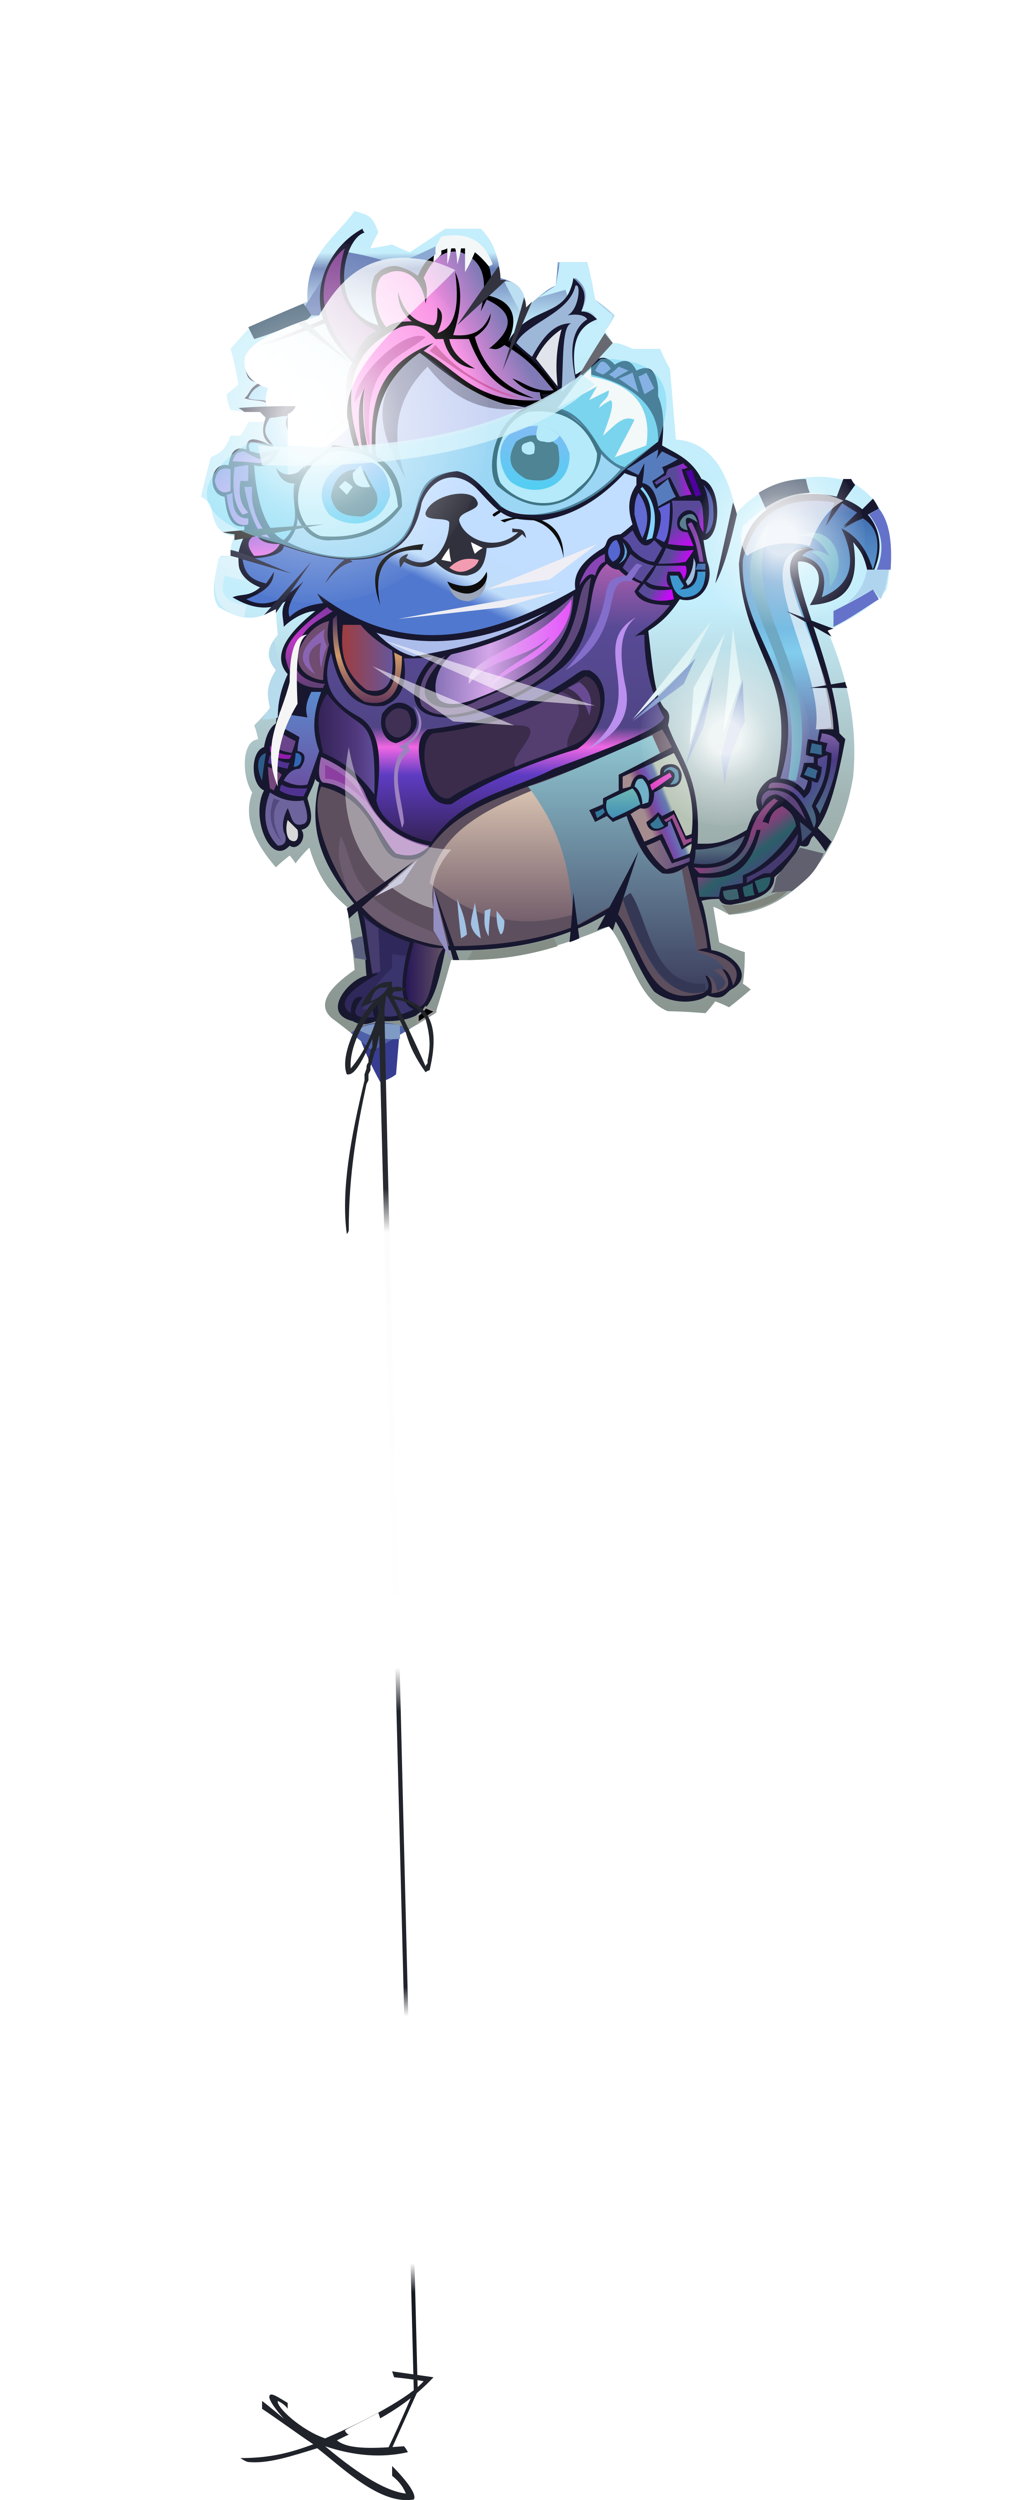 <?xml version="1.0" encoding="UTF-8" standalone="no"?>
<svg
   width="524.25"
   height="1268.317"
   viewBox="0 0 524.25 1268.317"
   version="1.1"
   id="svg510"
   sodipodi:docname="cb-layer-1313.svg"
   xmlns:inkscape="http://www.inkscape.org/namespaces/inkscape"
   xmlns:sodipodi="http://sodipodi.sourceforge.net/DTD/sodipodi-0.dtd"
   xmlns:xlink="http://www.w3.org/1999/xlink"
   xmlns="http://www.w3.org/2000/svg"
   xmlns:svg="http://www.w3.org/2000/svg">
  <sodipodi:namedview
     id="namedview512"
     pagecolor="#ffffff"
     bordercolor="#666666"
     borderopacity="1.0"
     inkscape:pageshadow="2"
     inkscape:pageopacity="0.0"
     inkscape:pagecheckerboard="0" />
  <defs
     id="defs299">
    <filter
       width="1.411"
       height="1.405"
       x="-0.206"
       y="-0.163"
       id="id-108085"
       filterUnits="objectBoundingBox">
      <feOffset
         result="id-108086"
         in="SourceAlpha"
         dx="0"
         dy="35"
         id="feOffset2" />
      <feGaussianBlur
         result="id-108087"
         in="SourceAlpha"
         stdDeviation="30"
         id="feGaussianBlur4" />
      <feColorMatrix
         result="id-108089"
         in="SourceAlpha"
         type="matrix"
         values="0 0 0 0 0 0 0 0 0 0 0 0 0 0 0 0 0 0 0.430 0"
         id="feColorMatrix6" />
      <feMerge
         id="feMerge12">
        <feMergeNode
           in="SourceAlpha"
           id="feMergeNode8" />
        <feMergeNode
           in="SourceGraphic"
           id="feMergeNode10" />
      </feMerge>
    </filter>
    <linearGradient
       x1="226.123"
       y1="19.302"
       x2="226.123"
       y2="386.034"
       id="id-108092"
       gradientTransform="scale(0.906,1.104)"
       gradientUnits="userSpaceOnUse">
      <stop
         stop-color="#C4EEFB"
         offset="0%"
         id="stop15" />
      <stop
         stop-color="#667CB5"
         offset="2%"
         id="stop17" />
      <stop
         stop-color="#C4EEFB"
         offset="9%"
         id="stop19" />
      <stop
         stop-color="#C4EDFA"
         offset="17%"
         id="stop21" />
      <stop
         stop-color="#C4EEFB"
         offset="44%"
         id="stop23" />
      <stop
         stop-color="#A2B5B4"
         offset="68%"
         id="stop25" />
      <stop
         stop-color="#86908A"
         offset="100%"
         id="stop27" />
    </linearGradient>
    <linearGradient
       x1="89.045"
       y1="50.89"
       x2="89.045"
       y2="112.493"
       id="id-108093"
       gradientTransform="scale(0.893,1.12)"
       gradientUnits="userSpaceOnUse">
      <stop
         stop-color="#BCEAFA"
         offset="0%"
         id="stop30" />
      <stop
         stop-color="#77CBF4"
         offset="100%"
         id="stop32" />
    </linearGradient>
    <linearGradient
       x1="174.072"
       y1="308.235"
       x2="174.072"
       y2="377.864"
       id="id-108094"
       gradientTransform="scale(1.048,0.954)"
       gradientUnits="userSpaceOnUse">
      <stop
         stop-color="#D7C1B0"
         offset="0%"
         id="stop35" />
      <stop
         stop-color="#745F6C"
         offset="100%"
         id="stop37" />
    </linearGradient>
    <linearGradient
       x1="201.958"
       y1="293.563"
       x2="177.458"
       y2="293.563"
       id="id-108095"
       gradientTransform="scale(0.758,1.32)"
       gradientUnits="userSpaceOnUse">
      <stop
         stop-color="#615063"
         offset="0%"
         id="stop40" />
      <stop
         stop-color="#291858"
         offset="100%"
         id="stop42" />
    </linearGradient>
    <linearGradient
       x1="227.002"
       y1="315.344"
       x2="227.002"
       y2="331.488"
       id="id-108096"
       gradientTransform="scale(1.076,0.929)"
       gradientUnits="userSpaceOnUse">
      <stop
         stop-color="#6FB8B4"
         offset="0%"
         id="stop45" />
      <stop
         stop-color="#418FB7"
         offset="100%"
         id="stop47" />
    </linearGradient>
    <linearGradient
       x1="331.782"
       y1="244.684"
       x2="317.781"
       y2="252.997"
       id="id-108097"
       gradientTransform="scale(0.81,1.234)"
       gradientUnits="userSpaceOnUse">
      <stop
         stop-color="#B7C4B5"
         offset="0%"
         id="stop50" />
      <stop
         stop-color="#647CAD"
         offset="13%"
         id="stop52" />
      <stop
         stop-color="#6C66B3"
         offset="32%"
         id="stop54" />
      <stop
         stop-color="#734FAF"
         offset="50%"
         id="stop56" />
      <stop
         stop-color="#7E4785"
         offset="71%"
         id="stop58" />
      <stop
         stop-color="#A58C8F"
         offset="100%"
         id="stop60" />
    </linearGradient>
    <linearGradient
       x1="229.551"
       y1="395.411"
       x2="211.385"
       y2="395.411"
       id="id-108098"
       gradientTransform="scale(1.211,0.826)"
       gradientUnits="userSpaceOnUse">
      <stop
         stop-color="#624887"
         offset="0%"
         id="stop63" />
      <stop
         stop-color="#86737C"
         offset="100%"
         id="stop65" />
    </linearGradient>
    <linearGradient
       x1="299.038"
       y1="325.827"
       x2="310.256"
       y2="340.615"
       id="id-108099"
       gradientTransform="scale(1.02,0.981)"
       gradientUnits="userSpaceOnUse">
      <stop
         stop-color="#814179"
         offset="0%"
         id="stop68" />
      <stop
         stop-color="#2B5F68"
         offset="49%"
         id="stop70" />
      <stop
         stop-color="#44467B"
         offset="100%"
         id="stop72" />
    </linearGradient>
    <linearGradient
       x1="218.292"
       y1="425.49"
       x2="218.292"
       y2="444.861"
       id="id-108100"
       gradientTransform="scale(1.342,0.745)"
       gradientUnits="userSpaceOnUse">
      <stop
         stop-color="#535A77"
         offset="0%"
         id="stop75" />
      <stop
         stop-color="#556D7E"
         offset="47%"
         id="stop77" />
      <stop
         stop-color="#394466"
         offset="100%"
         id="stop79" />
    </linearGradient>
    <linearGradient
       x1="362.152"
       y1="260.185"
       x2="377.145"
       y2="275.178"
       id="id-108101"
       gradientTransform="scale(0.9,1.111)"
       gradientUnits="userSpaceOnUse">
      <stop
         stop-color="#6F487F"
         offset="0%"
         id="stop82" />
      <stop
         stop-color="#4D4892"
         offset="52%"
         id="stop84" />
      <stop
         stop-color="#48647F"
         offset="100%"
         id="stop86" />
    </linearGradient>
    <linearGradient
       x1="643.251"
       y1="143.365"
       x2="643.251"
       y2="165.103"
       id="id-108102"
       gradientTransform="scale(0.541,1.848)"
       gradientUnits="userSpaceOnUse">
      <stop
         stop-color="#7E62A5"
         offset="0%"
         id="stop89" />
      <stop
         stop-color="#4C3B85"
         offset="33%"
         id="stop91" />
      <stop
         stop-color="#4D6A87"
         offset="100%"
         id="stop93" />
    </linearGradient>
    <linearGradient
       x1="497.216"
       y1="100.27"
       x2="497.216"
       y2="186.476"
       id="id-108103"
       gradientTransform="scale(0.682,1.466)"
       gradientUnits="userSpaceOnUse">
      <stop
         stop-color="#5F6EAD"
         offset="0%"
         id="stop96" />
      <stop
         stop-color="#3F6DB1"
         offset="5%"
         id="stop98" />
      <stop
         stop-color="#82CDEE"
         offset="61%"
         id="stop100" />
      <stop
         stop-color="#65679E"
         offset="100%"
         id="stop102" />
    </linearGradient>
    <linearGradient
       x1="280.927"
       y1="232.952"
       x2="280.927"
       y2="347.195"
       id="id-108104"
       gradientTransform="scale(0.876,1.142)"
       gradientUnits="userSpaceOnUse">
      <stop
         stop-color="#90C7D2"
         offset="0%"
         id="stop105" />
      <stop
         stop-color="#3C3E5E"
         offset="100%"
         id="stop107" />
    </linearGradient>
    <linearGradient
       x1="158.049"
       y1="202.099"
       x2="119.945"
       y2="202.099"
       id="id-108105"
       gradientTransform="scale(0.747,1.338)"
       gradientUnits="userSpaceOnUse">
      <stop
         stop-color="#5F4C9A"
         offset="0%"
         id="stop110" />
      <stop
         stop-color="#50387C"
         offset="34%"
         id="stop112" />
      <stop
         stop-color="#342357"
         offset="100%"
         id="stop114" />
    </linearGradient>
    <linearGradient
       x1="117.417"
       y1="166.244"
       x2="117.417"
       y2="198.534"
       id="id-108106"
       gradientTransform="scale(0.681,1.468)"
       gradientUnits="userSpaceOnUse">
      <stop
         stop-color="#5B8BCE"
         offset="0%"
         id="stop117" />
      <stop
         stop-color="#6952A2"
         offset="100%"
         id="stop119" />
    </linearGradient>
    <linearGradient
       x1="110.82"
       y1="154.084"
       x2="110.82"
       y2="185.514"
       id="id-108107"
       gradientTransform="scale(0.767,1.304)"
       gradientUnits="userSpaceOnUse">
      <stop
         stop-color="#8039A4"
         offset="0%"
         id="stop122" />
      <stop
         stop-color="#C136C7"
         offset="40%"
         id="stop124" />
      <stop
         stop-color="#5D4071"
         offset="100%"
         id="stop126" />
    </linearGradient>
    <linearGradient
       x1="162.952"
       y1="198.836"
       x2="162.952"
       y2="355.46"
       id="id-108108"
       gradientTransform="scale(1.111,0.9)"
       gradientUnits="userSpaceOnUse">
      <stop
         stop-color="#AD5EAF"
         offset="0%"
         id="stop129" />
      <stop
         stop-color="#584A96"
         offset="23%"
         id="stop131" />
      <stop
         stop-color="#504586"
         offset="59%"
         id="stop133" />
      <stop
         stop-color="#F067E4"
         offset="66%"
         id="stop135" />
      <stop
         stop-color="#5E3CC3"
         offset="76%"
         id="stop137" />
      <stop
         stop-color="#352358"
         offset="100%"
         id="stop139" />
    </linearGradient>
    <linearGradient
       x1="184.397"
       y1="251.434"
       x2="132.204"
       y2="250.813"
       id="id-108109"
       gradientTransform="scale(1.127,0.887)"
       gradientUnits="userSpaceOnUse">
      <stop
         stop-color="#715194"
         offset="0%"
         id="stop142" />
      <stop
         stop-color="#D5A7EA"
         offset="53%"
         id="stop144" />
      <stop
         stop-color="#8671B6"
         offset="100%"
         id="stop146" />
    </linearGradient>
    <linearGradient
       x1="200.216"
       y1="238.453"
       x2="152.307"
       y2="238.453"
       id="id-108110"
       gradientTransform="scale(1.089,0.918)"
       gradientUnits="userSpaceOnUse">
      <stop
         stop-color="#E655FB"
         offset="0%"
         id="stop149" />
      <stop
         stop-color="#DFC6EE"
         offset="100%"
         id="stop151" />
    </linearGradient>
    <linearGradient
       x1="180.321"
       y1="276.453"
       x2="187.614"
       y2="278.34"
       id="id-108111"
       gradientTransform="scale(1.431,0.699)"
       gradientUnits="userSpaceOnUse">
      <stop
         stop-color="#594A99"
         offset="0%"
         id="stop154" />
      <stop
         stop-color="#CC06FC"
         offset="100%"
         id="stop156" />
    </linearGradient>
    <linearGradient
       x1="193.014"
       y1="252.255"
       x2="201.705"
       y2="254.503"
       id="id-108112"
       gradientTransform="scale(1.362,0.734)"
       gradientUnits="userSpaceOnUse">
      <stop
         stop-color="#594A99"
         offset="0%"
         id="stop159" />
      <stop
         stop-color="#CC06FC"
         offset="100%"
         id="stop161" />
    </linearGradient>
    <linearGradient
       x1="178.747"
       y1="262.26"
       x2="185.707"
       y2="263.7"
       id="id-108113"
       gradientTransform="scale(1.5,0.667)"
       gradientUnits="userSpaceOnUse">
      <stop
         stop-color="#594A99"
         offset="0%"
         id="stop164" />
      <stop
         stop-color="#CC06FC"
         offset="100%"
         id="stop166" />
    </linearGradient>
    <linearGradient
       x1="309.952"
       y1="137.979"
       x2="317.074"
       y2="149.984"
       id="id-108114"
       gradientTransform="scale(0.885,1.13)"
       gradientUnits="userSpaceOnUse">
      <stop
         stop-color="#594A99"
         offset="0%"
         id="stop169" />
      <stop
         stop-color="#CC06FC"
         offset="100%"
         id="stop171" />
    </linearGradient>
    <linearGradient
       x1="256.898"
       y1="145.744"
       x2="264.626"
       y2="145.025"
       id="id-108115"
       gradientTransform="scale(1.057,0.946)"
       gradientUnits="userSpaceOnUse">
      <stop
         stop-color="#594A99"
         offset="0%"
         id="stop174" />
      <stop
         stop-color="#CC06FC"
         offset="100%"
         id="stop176" />
    </linearGradient>
    <linearGradient
       x1="107.064"
       y1="263.872"
       x2="83.984"
       y2="283.105"
       id="id-108116"
       gradientTransform="scale(1.56,0.641)"
       gradientUnits="userSpaceOnUse">
      <stop
         stop-color="#C1DDFF"
         offset="0%"
         id="stop179" />
      <stop
         stop-color="#C0DDFA"
         offset="61%"
         id="stop181" />
      <stop
         stop-color="#5078CE"
         offset="100%"
         id="stop183" />
    </linearGradient>
    <linearGradient
       x1="189.051"
       y1="52.864"
       x2="115.873"
       y2="92.104"
       id="id-108117"
       gradientTransform="scale(0.97,1.031)"
       gradientUnits="userSpaceOnUse">
      <stop
         stop-color="#807AB6"
         offset="0%"
         id="stop186" />
      <stop
         stop-color="#FA8CE3"
         offset="36%"
         id="stop188" />
      <stop
         stop-color="#FF98EB"
         offset="100%"
         id="stop190" />
    </linearGradient>
    <linearGradient
       x1="129.092"
       y1="181.742"
       x2="129.092"
       y2="221.343"
       id="id-108118"
       gradientTransform="scale(0.887,1.128)"
       gradientUnits="userSpaceOnUse">
      <stop
         stop-color="#463061"
         offset="0%"
         id="stop193" />
      <stop
         stop-color="#CF9A69"
         offset="46%"
         id="stop195" />
      <stop
         stop-color="#65385A"
         offset="100%"
         id="stop197" />
    </linearGradient>
    <linearGradient
       x1="145.396"
       y1="198.509"
       x2="116.068"
       y2="198.509"
       id="id-108119"
       gradientTransform="scale(0.875,1.142)"
       gradientUnits="userSpaceOnUse">
      <stop
         stop-color="#66569B"
         offset="0%"
         id="stop200" />
      <stop
         stop-color="#9F3D3F"
         offset="100%"
         id="stop202" />
    </linearGradient>
    <linearGradient
       x1="51.64"
       y1="197.082"
       x2="51.64"
       y2="210.301"
       id="id-108120"
       gradientTransform="scale(1.202,0.832)"
       gradientUnits="userSpaceOnUse">
      <stop
         stop-color="#9C6CDB"
         offset="0%"
         id="stop205" />
      <stop
         stop-color="#E87AEA"
         offset="100%"
         id="stop207" />
    </linearGradient>
    <linearGradient
       x1="59.115"
       y1="117.322"
       x2="59.115"
       y2="130.729"
       id="id-108121"
       gradientTransform="scale(0.82,1.219)"
       gradientUnits="userSpaceOnUse">
      <stop
         stop-color="#9C6CDB"
         offset="0%"
         id="stop210" />
      <stop
         stop-color="#E87AEA"
         offset="100%"
         id="stop212" />
    </linearGradient>
    <linearGradient
       x1="82.731"
       y1="98.995"
       x2="82.731"
       y2="117.38"
       id="id-108122"
       gradientTransform="scale(0.707,1.414)"
       gradientUnits="userSpaceOnUse">
      <stop
         stop-color="#9C6CDB"
         offset="0%"
         id="stop215" />
      <stop
         stop-color="#E87AEA"
         offset="100%"
         id="stop217" />
    </linearGradient>
    <linearGradient
       x1="91.585"
       y1="70.762"
       x2="91.585"
       y2="84.476"
       id="id-108123"
       gradientTransform="scale(0.549,1.823)"
       gradientUnits="userSpaceOnUse">
      <stop
         stop-color="#9C6CDB"
         offset="0%"
         id="stop220" />
      <stop
         stop-color="#E87AEA"
         offset="100%"
         id="stop222" />
    </linearGradient>
    <linearGradient
       x1="50.432"
       y1="106.225"
       x2="50.432"
       y2="116.065"
       id="id-108124"
       gradientTransform="scale(0.813,1.23)"
       gradientUnits="userSpaceOnUse">
      <stop
         stop-color="#9C6CDB"
         offset="0%"
         id="stop225" />
      <stop
         stop-color="#E87AEA"
         offset="100%"
         id="stop227" />
    </linearGradient>
    <linearGradient
       x1="30.201"
       y1="228.241"
       x2="30.201"
       y2="239.466"
       id="id-108125"
       gradientTransform="scale(1.871,0.535)"
       gradientUnits="userSpaceOnUse">
      <stop
         stop-color="#9C6CDB"
         offset="0%"
         id="stop230" />
      <stop
         stop-color="#E87AEA"
         offset="100%"
         id="stop232" />
    </linearGradient>
    <linearGradient
       x1="103.952"
       y1="132.502"
       x2="103.952"
       y2="165.722"
       id="id-108126"
       gradientTransform="scale(1.045,0.957)"
       gradientUnits="userSpaceOnUse">
      <stop
         stop-color="#919AF6"
         offset="0%"
         id="stop235" />
      <stop
         stop-color="#28C3EE"
         offset="100%"
         id="stop237" />
    </linearGradient>
    <linearGradient
       x1="147.086"
       y1="27.455"
       x2="70.019"
       y2="85.806"
       id="id-108127"
       gradientTransform="scale(0.972,1.029)"
       gradientUnits="userSpaceOnUse">
      <stop
         stop-color="#FFFFFF"
         offset="0%"
         stop-opacity="0.635"
         id="stop240" />
      <stop
         stop-color="#FFFFFF"
         offset="100%"
         id="stop242" />
    </linearGradient>
    <linearGradient
       x1="191.61"
       y1="113.51"
       x2="191.61"
       y2="147.296"
       id="id-108128"
       gradientTransform="scale(1.041,0.961)"
       gradientUnits="userSpaceOnUse">
      <stop
         stop-color="#919AF6"
         offset="0%"
         id="stop245" />
      <stop
         stop-color="#28C3EE"
         offset="100%"
         id="stop247" />
    </linearGradient>
    <radialGradient
       cx="89.978"
       cy="104.648"
       r="93.577"
       id="id-108129"
       fx="89.978"
       fy="104.648"
       gradientTransform="scale(0.978,1.022)"
       gradientUnits="userSpaceOnUse">
      <stop
         stop-color="#FFFFFF"
         offset="0%"
         id="stop250" />
      <stop
         stop-color="#FFFFFF"
         offset="18%"
         id="stop252" />
      <stop
         stop-color="#FFFFFF"
         offset="48%"
         stop-opacity="0.496"
         id="stop254" />
      <stop
         stop-color="#FFFFFF"
         offset="100%"
         stop-opacity="0"
         id="stop256" />
    </radialGradient>
    <radialGradient
       cx="0.5"
       cy="0.5"
       r="0.52"
       id="id-108130"
       fx="0.5"
       fy="0.5"
       gradientTransform="matrix(0,0.966,-1,0,1,0.017)">
      <stop
         stop-color="#FFFFFF"
         offset="0%"
         id="stop259" />
      <stop
         stop-color="#FFFFFF"
         offset="18%"
         id="stop261" />
      <stop
         stop-color="#FFFFFF"
         offset="48%"
         stop-opacity="0.496"
         id="stop263" />
      <stop
         stop-color="#FFFFFF"
         offset="100%"
         stop-opacity="0"
         id="stop265" />
    </radialGradient>
    <radialGradient
       cx="0.5"
       cy="0.5"
       r="0.52"
       id="radialGradient276"
       fx="0.5"
       fy="0.5"
       gradientTransform="matrix(0,0.966,-1,0,1,0.017)">
      <stop
         stop-color="#FFFFFF"
         offset="0%"
         id="stop268" />
      <stop
         stop-color="#FFFFFF"
         offset="18%"
         id="stop270" />
      <stop
         stop-color="#FFFFFF"
         offset="48%"
         stop-opacity="0.496"
         id="stop272" />
      <stop
         stop-color="#FFFFFF"
         offset="100%"
         stop-opacity="0"
         id="stop274" />
    </radialGradient>
    <linearGradient
       x1="485.634"
       y1="1.483"
       x2="485.634"
       y2="122.891"
       id="id-108132"
       gradientTransform="scale(0.165,6.07)"
       gradientUnits="userSpaceOnUse">
      <stop
         stop-color="#21242A"
         offset="0%"
         id="stop278" />
      <stop
         stop-color="#282A30"
         offset="13%"
         id="stop280" />
      <stop
         stop-color="#FCFCFC"
         offset="16%"
         id="stop282" />
      <stop
         stop-color="#FFFFFF"
         offset="46%"
         id="stop284" />
      <stop
         stop-color="#21242A"
         offset="49%"
         id="stop286" />
      <stop
         stop-color="#20232A"
         offset="68%"
         id="stop288" />
      <stop
         stop-color="#FFFFFF"
         offset="70%"
         id="stop290" />
      <stop
         stop-color="#FFFFFF"
         offset="87%"
         id="stop292" />
      <stop
         stop-color="#151921"
         offset="89%"
         id="stop294" />
      <stop
         stop-color="#1F2229"
         offset="100%"
         id="stop296" />
    </linearGradient>
    <radialGradient
       inkscape:collect="always"
       xlink:href="#id-108130"
       id="radialGradient514"
       gradientTransform="scale(0.978,1.023)"
       cx="331.449"
       cy="162.269"
       fx="331.449"
       fy="162.269"
       r="45.748"
       gradientUnits="userSpaceOnUse" />
    <radialGradient
       inkscape:collect="always"
       xlink:href="#id-108130"
       id="radialGradient516"
       gradientTransform="scale(0.978,1.023)"
       cx="302.805"
       cy="260.999"
       fx="302.805"
       fy="260.999"
       r="45.748"
       gradientUnits="userSpaceOnUse" />
  </defs>
  <g
     transform="translate(72,72)"
     id="id-108133">
    <g
       filter="url(#id-108085)"
       id="g501">
      <path
         d="m 109,415 c 3,9 7,18 12,27 6,-2 8,-4 8,-4 l 2,-24 c -7,-2 -15,-1 -22,1 z"
         fill="#373e91"
         id="id-108135" />
      <path
         d="m 157,380 c -5,18 -8,27 -8,27 -21,13 -32,19 -32,19 -13,-11 -20,-16 -20,-16 -9,-7 -2,-16 11,-25 -2,-21 -4,-32 -4,-32 -7,-6 -14,-13 -19,-30 -5,5 -7,8 -7,8 -2,-3 -3,-4 -3,-4 -5,4 -7,6 -7,6 -13,-15 -16,-27 -12,-38 -5,-7 -6,-26 3,-27 -1,-5 -2,-7 -2,-7 6,-6 9,-10 9,-10 -3,-4 -3,-10 2,-18 -5,-6 -5,-11 1,-18 -1,-9 -1,-13 -1,-13 -10,6 -17,6 -29,-1 -3,-4 -4,-11 1,-26 3,0 5,0 5,0 0,-3 0,-6 2,-10 -9,-1 -11,-8 -12,-16 -3,-3 -5,-4 -5,-4 3,-13 5,-20 5,-20 4,-2 7,-3 10,-11 3,0 5,0 5,0 3,-4 4,-7 4,-7 7,0 10,0 10,0 -3,-3 -4,-5 -4,-5 -10,0 -15,-1 -15,-1 -2,-5 -2,-8 -2,-8 4,-3 6,-5 6,-5 C 47,76 45,70 45,70 51,63 54,60 54,60 74,50 84,46 84,46 83,22 97,15 108,0 c 5,2 9,1 12,11 -3,5 -4,8 -4,8 7,-1 11,-2 11,-2 6,3 9,4 9,4 12,-8 18,-12 18,-12 12,0 18,0 18,0 5,5 9,12 10,25 6,2 12,3 13,15 6,-5 11,-10 15,-11 1,-8 1,-12 1,-12 10,0 15,0 15,0 3,13 4,19 4,19 7,5 10,8 10,8 -3,6 -5,8 -5,8 3,4 4,6 4,6 3,0 5,1 10,3 9,0 14,0 14,0 3,7 5,10 5,10 2,24 3,36 3,36 17,2 27,15 30,38 15,-17 35,-22 58,-17 19,10 24,27 19,55 -6,8 -18,15 -30,21 12,28 15,52 13,74 -7,43 -33,69 -63,70 -5,-3 -8,-4 -8,-4 2,12 3,18 3,18 9,4 13,5 13,5 0,11 -1,16 -1,16 3,2 4,3 4,3 -7,6 -11,9 -11,9 -4,-2 -7,-3 -7,-3 -3,4 -5,6 -5,6 -12,-1 -19,-1 -19,-1 -16,-6 -20,-32 -30,-43 -28,12 -54,18 -80,17 z"
         fill="url(#id-108092)"
         id="id-108136"
         style="fill:url(#id-108092)" />
      <path
         d="m 105,21 c 11,2 17,4 17,4 -14,4 -25,13 -32,28 -3,0 -5,0 -5,0 L 83,48 C 95,29 102,20 105,21 Z"
         fill="#667db6"
         id="id-108137" />
      <path
         d="m 295,163 c 24,-19 48,-28 71,-12 3,-4 4,-5 4,-5 -16,-19 -51,-12 -68,8 -5,-23 -14,-37 -31,-38 l -3,-35 -5,-11 h -14 c -4,-2 -7,-3 -10,-3 -3,-4 -5,-6 -5,-6 4,-5 5,-8 5,-8 -6,-5 -9,-8 -9,-8 -2,-13 -4,-19 -4,-19 -9,0 -14,0 -14,0 -1,8 -2,12 -2,12 -6,4 -9,6 -9,6 l 14,-4 c 1,3 1,4 1,4 2,-7 4,-10 4,-10 4,3 8,8 3,17 3,-1 6,0 8,4 0,7 1,10 1,10 l 2,9 c 4,3 5,4 5,4 7,-4 11,-2 12,4 9,-6 10,3 11,11 4,10 2,18 2,26 22,6 32,21 31,44 z"
         fill="#c4eefb"
         id="id-108138" />
      <path
         d="m 154,375 c -6,29 -9,37 -35,36 -3,1 -7,3 -12,0 -17,-4 -1,-22 7,-23 -1,-9 0,-13 -5,-35 -13,-16 -26,-34 -19,-63 -2,-1 -2,-2 -2,-2 -1,4 -3,7 -4,10 1,4 5,14 -3,16 3,4 -2,11 -6,8 -10,11 -20,-15 -13,-28 -7,-3 -7,-20 0,-22 1,-6 3,-10 6,-12 1,-10 3,-20 6,-25 -8,-9 -1,-20 14,-32 -4,0 -11,3 -16,8 0,-4 -2,-8 1,-13 -8,5 -17,4 -27,-2 5,-2 8,0 14,-5 -15,-6 -12,-18 -8,-26 0,-3 0,-5 0,-5 -7,1 -9,-6 -10,-15 -9,-1 -8,-18 2,-16 1,-6 3,-10 9,-8 0,-8 6,-5 13,-2 -5,-3 -6,-8 -2,-17 3,-7 -7,-5 -12,-7 3,-2 2,-5 8,-8 -8,0 -7,-6 -8,-12 2,-4 4,-7 13,-9 18,-7 27,-11 27,-11 -6,-19 5,-38 20,-46 0,1 1,2 1,2 -11,3 -19,40 7,47 -13,-36 13,-32 20,-25 4,-9 10,-17 25,-15 8,4 14,9 11,25 16,5 12,14 10,23 11,-19 30,-11 33,-32 4,4 8,7 4,17 4,0 6,2 8,4 -11,4 -13,14 -11,28 7,-3 12,-14 20,-5 6,-4 9,-1 11,3 6,-3 10,-1 11,9 0,3 0,4 0,4 3,7 3,15 2,25 7,4 15,7 20,17 11,3 10,31 1,31 1,7 2,11 2,11 4,10 -3,22 -14,19 -4,6 -8,11 -16,16 2,16 3,35 9,40 2,2 2,4 1,8 6,17 17,26 15,60 6,0 12,1 25,-7 2,-5 3,-9 6,-10 -4,-7 3,-16 9,-17 11,-53 -17,-61 -19,-108 2,-20 13,-30 30,-35 36,-4 50,21 36,43 -2,-13 -5,-15 -8,-19 4,24 -6,31 -22,32 12,-20 -3,-23 -6,-22 -1,17 18,51 21,87 2,2 3,3 3,3 -4,21 -8,37 -14,45 5,5 7,7 7,7 -2,3 -3,5 -3,5 -4,-6 -6,-8 -6,-8 -3,2 -1,7 -7,5 -3,6 -7,11 -13,16 0,9 -11,12 -22,14 -2,0 -5,0 -6,-3 -6,0 -9,1 -9,1 2,5 3,13 5,25 10,1 23,13 10,20 -3,2 -4,6 -12,3 -5,4 -18,5 -27,-2 -8,-10 -16,-33 -23,-40 -23,14 -50,20 -83,19 z"
         fill="#17172f"
         id="id-108139" />
      <path
         d="M 93,57 C 75,64 66,67 66,67 51,69 50,85 62,87 c -3,3 -5,2 -8,8 4,2 11,-1 12,5 -9,0 -14,0 -14,0 1,1 2,1 2,1 5,1 7,1 7,1 2,2 4,2 4,2 6,-1 10,-2 10,-2 -3,10 7,14 8,24 6,-7 11,-15 21,-21 -1,-12 -1,-23 3,-28 C 99,69 95,63 93,57 Z"
         fill="url(#id-108093)"
         id="id-108140"
         style="fill:url(#id-108093)" />
      <path
         d="m 91,292 c -9,20 17,61 20,60 8,11 22,18 45,21 27,0 49,-4 66,-11 11,-6 16,-9 16,-9 2,2 3,3 3,3 13,16 15,49 43,41 4,-1 3,-5 0,-11 4,2 6,5 5,11 8,-1 12,-4 5,-13 3,1 5,4 6,9 7,-11 -7,-16 -18,-18 3,-1 5,-1 5,-1 -1,-12 -6,-27 -10,-42 -3,2 -7,5 -13,4 -8,-5 -13,-16 -18,-29 -5,2 -7,3 -7,3 -2,-2 -3,-3 -3,-3 -4,2 -6,3 -6,3 -2,-4 -3,-6 -3,-6 5,-2 7,-3 7,-3 0,-2 0,-3 0,-3 5,-3 8,-4 8,-4 0,-5 -1,-8 -1,-8 19,-9 28,-14 28,-14 -3,-6 -5,-9 -5,-9 -61,32 -96,31 -117,59 -4,6 -8,9 -19,6 -10,-5 -9,-29 -37,-36 z"
         fill="#5e4f5e"
         id="id-108141" />
      <path
         d="m 106,417 c 8,-6 18,-7 30,-2 l -19,11 c -7,-6 -11,-9 -11,-9 z"
         fill="#4e60a7"
         id="id-108142" />
      <path
         d="m 198,294 c -24,10 -47,21 -52,47 19,15 41,25 73,16 -1,-26 -8,-47 -21,-63 z"
         fill="url(#id-108094)"
         id="id-108143"
         style="fill:url(#id-108094)" />
      <path
         d="m 131,413 c -15,-2 -18,1 -22,2 6,3 12,6 22,5 z"
         fill="#7f9ac5"
         id="id-108144" />
      <path
         d="m 112,357 c 7,7 15,11 24,14 -5,18 -6,32 2,34 -4,2 -23,9 -17,-6 -3,2 -5,5 -3,10 -11,1 -12,-2 -6,-10 -2,-1 -6,0 -6,8 -6,-4 -4,-10 14,-20 h -3 c -2,-15 -3,-25 -5,-30 z"
         fill="#2f295b"
         id="id-108145" />
      <path
         d="m 138,371 c 4,1 7,3 15,3 -6,7 -5,29 -13,30 -7,-1 -8,-12 -2,-33 z"
         fill="url(#id-108095)"
         id="id-108146"
         style="fill:url(#id-108095)" />
      <path
         d="m 234,303 c 1,2 1,2 1,2 -2,2 -4,3 -4,3 l -1,-3 c 3,-1 4,-2 4,-2 z"
         fill="#32779a"
         id="id-108147" />
      <path
         d="m 236,299 c -1,4 0,7 3,9 9,-4 14,-7 14,-7 -1,-2 -1,-5 -4,-8 -9,4 -13,6 -13,6 z"
         fill="url(#id-108096)"
         id="id-108148"
         style="fill:url(#id-108096)" />
      <path
         d="m 250,292 c 1,-4 2,-4 4,-4 3,3 4,7 3,12 l -3,1 c 0,-4 -2,-8 -4,-9 z"
         fill="#72b1c7"
         id="id-108149" />
      <path
         d="m 258,291 c 6,-4 10,-6 10,-6 1,2 1,2 1,2 l -10,7 c -1,-2 -1,-3 -1,-3 z"
         fill="#de45c4"
         id="id-108150" />
      <path
         d="m 248,306 c 3,-2 5,-3 5,-3 4,1 7,-1 7,-8 4,-2 5,-3 5,-3 5,1 9,0 9,-6 -1,-5 -4,-6 -8,-5 -3,1 -3,3 -3,5 -4,2 -6,3 -6,3 -2,-4 -7,-5 -9,3 -3,1 -4,1 -4,1 0,-4 0,-6 0,-6 18,-8 26,-12 26,-12 6,11 11,23 9,41 -2,1 -3,1 -3,1 -4,-9 -6,-13 -6,-13 -4,2 -6,3 -6,3 -1,-1 -2,-2 -2,-2 -4,4 -6,5 -6,5 1,5 5,6 11,2 0,-1 0,-2 0,-2 1,0 1,-1 1,-1 4,10 6,15 6,15 3,-2 5,-3 5,-3 0,3 -1,5 -1,5 -5,2 -8,3 -8,3 -4,-9 -6,-13 -6,-13 l -9,4 c -4,-9 -7,-14 -7,-14 z"
         fill="url(#id-108097)"
         id="id-108151"
         style="fill:url(#id-108097)" />
      <path
         d="m 256,322 c 3,5 6,9 10,12 8,-2 12,-4 12,-4 0,-1 0,-2 0,-2 -6,2 -9,3 -9,3 l -6,-12 c -4,2 -7,3 -7,3 z"
         fill="url(#id-108098)"
         id="id-108152"
         style="fill:url(#id-108098)" />
      <path
         d="m 265,285 c 0,-1 0,-1 0,-1 2,-2 4,-3 7,0 1,4 1,7 -4,7 2,-2 3,-4 2,-6 -2,-2 -3,-2 -5,0 z"
         fill="#4e88a6"
         id="id-108153" />
      <path
         d="m 293,348 c -7,0 -10,0 -10,0 -1,-7 -1,-10 -1,-10 13,1 26,1 32,-24 -1,0 -2,0 -2,0 -4,15 -13,23 -29,22 -2,-2 -3,-3 -3,-3 17,2 26,-5 29,-18 2,-6 5,-12 12,-17 1,1 2,1 2,1 -3,3 -6,6 -8,11 2,0 3,1 3,1 1,-4 2,-7 7,-9 3,2 6,4 7,10 -9,14 -19,22 -27,25 0,2 0,4 0,4 l -11,2 c -1,3 -1,5 -1,5 z"
         fill="url(#id-108099)"
         id="id-108154"
         style="fill:url(#id-108099)" />
      <path
         d="m 302,344 c 1,3 1,5 1,5 -3,0 -8,3 -8,-4 5,-1 7,-1 7,-1 z"
         fill="#3d646e"
         id="id-108155" />
      <path
         d="m 305,343 c 3,-1 5,-2 5,-2 0,4 1,6 1,6 l -5,1 c -1,-3 -1,-5 -1,-5 z"
         fill="#2b5f68"
         id="id-108156" />
      <path
         d="m 319,338 c -3,0 -5,1 -8,2 l 2,6 c 4,-1 6,-4 6,-8 z"
         fill="#2b5f68"
         id="id-108157" />
      <path
         d="m 281,324 c 0,5 -1,7 -1,7 13,2 22,-3 26,-14 -9,5 -18,7 -25,7 z"
         fill="url(#id-108100)"
         id="id-108158"
         style="fill:url(#id-108100)" />
      <path
         d="m 307,338 c 0,2 0,3 0,3 6,-4 9,-5 9,-5 2,0 3,0 3,0 6,-6 14,-11 14,-20 -7,10 -16,18 -26,22 z"
         fill="#453a70"
         id="id-108159" />
      <path
         d="m 298,357 c -2,-3 -4,-5 -4,-5 9,1 19,-1 36,-10 -5,8 -15,12 -32,15 z"
         fill="#80857e"
         id="id-108160" />
      <path
         d="m 334,310 c 4,3 6,5 6,5 l -5,5 c 0,-4 -1,-8 -1,-10 z"
         fill="#414f70"
         id="id-108161" />
      <path
         d="m 337,309 c -3,-7 -6,-16 -19,-15 -4,2 -4,5 -3,8 1,-4 4,-6 7,-6 4,1 9,6 15,13 z"
         fill="#5c437a"
         id="id-108162" />
      <path
         d="m 321,290 c -2,0 -3,1 -3,3 8,-1 16,-1 23,20 2,-3 1,-7 -1,-11 3,-8 7,-10 8,-26 -3,1 -5,2 -5,2 0,2 0,3 0,3 1,1 2,1 2,1 0,4 -1,6 -2,8 -2,0 -3,-1 -3,-1 0,6 -2,7 -4,9 -4,-6 -9,-8 -15,-8 z"
         fill="url(#id-108101)"
         id="id-108163"
         style="fill:url(#id-108101)" />
      <path
         d="m 344,269 c 3,1 4,1 4,1 -1,3 -1,4 -1,4 2,1 3,1 3,1 0,10 -3,19 -8,27 2,3 2,4 2,4 5,-11 9,-21 10,-36 -2,-2 -2,-4 -9,-5 0,2 -1,4 -1,4 z"
         fill="url(#id-108102)"
         id="id-108164"
         style="fill:url(#id-108102)" />
      <path
         d="m 345,271 c 0,3 0,5 0,5 -4,-1 -6,-1 -6,-1 l 1,-5 c 4,1 5,1 5,1 z"
         fill="#39688f"
         id="id-108165" />
      <path
         d="m 343,284 c -1,2 -1,4 -1,4 -4,-1 -6,-2 -6,-2 l 2,-4 c 3,1 5,2 5,2 z"
         fill="#39688f"
         id="id-108166" />
      <path
         d="m 336,294 c -3,-4 -8,-6 -12,-6 16,-51 -21,-70 -19,-111 6,-25 23,-33 47,-29 -2,6 -4,10 -4,10 5,-6 7,-10 7,-10 6,4 8,5 8,5 -5,5 -7,7 -7,7 l 10,-4 c 8,5 9,14 5,26 -3,-10 -8,-17 -16,-21 7,15 7,28 -10,35 4,-13 -2,-19 -10,-21 1,-1 3,-3 6,-3 -7,-5 -15,5 -11,15 6,22 17,43 20,75 -4,1 -6,1 -6,1 -1,4 -1,6 -1,6 -4,-1 -5,-1 -5,-1 -1,5 -1,8 -1,8 3,1 4,1 4,1 0,2 0,3 0,3 -3,0 -5,0 -5,0 -1,5 -2,7 -2,7 l 4,2 c -1,4 -2,5 -2,5 z"
         fill="url(#id-108103)"
         id="id-108167"
         style="fill:url(#id-108103)" />
      <path
         d="m 300,148 -9,41 c 5,-9 8,-22 11,-35 -1,-4 -2,-6 -2,-6 z"
         fill="#1a1c32"
         id="id-108168" />
      <path
         d="m 371,146 c -10,10 -15,15 -15,15 l 18,-10 c -2,-4 -3,-5 -3,-5 z"
         fill="#17172f"
         id="id-108169" />
      <path
         d="m 182,367 c -2,-4 -2,-8 -2,-12 l 4,5 c 0,5 -1,7 -2,7 z"
         fill="#a1c3e4"
         id="id-108170" />
      <path
         d="m 176,368 c -3,-5 -2,-9 -2,-13 l 3,-1 c -1,9 -1,14 -1,14 z"
         fill="#a2c5e5"
         id="id-108171" />
      <path
         d="m 172,369 c -2,-12 -3,-18 -3,-18 -1,5 -2,8 -2,11 1,5 5,7 5,7 z"
         fill="#a1c2e3"
         id="id-108172" />
      <path
         d="m 162,369 c 2,-1 3,-2 3,-2 -1,-9 -3,-13 -5,-18 1,13 2,20 2,20 z"
         fill="#a0c1e2"
         id="id-108173" />
      <path
         d="m 161,380 c -2,0 -3,0 -3,0 l -10,-37 z"
         fill="#17172d"
         id="id-108174" />
      <path
         d="m 157,380 -9,-15 v -22 c 6,25 9,37 9,37 z"
         fill="#948fc2"
         id="id-108175" />
      <path
         d="m 135,405 c -7,3 -10,1 -11,-4 0,-2 3,-4 6,-6 -2,6 0,9 5,10 z"
         stroke="#979797"
         id="id-108176" />
      <path
         d="m 117,406 c -3,-1 -5,-1 -5,-1 2,-6 6,-12 15,-21 0,-4 0,-7 0,-7 l 7,1 c -2,12 -4,24 4,27 -6,3 -22,9 -17,-6 -3,2 -4,4 -4,7 z"
         fill="#3a346c"
         id="id-108177" />
      <path
         d="m 106,370 c 4,-2 6,-2 6,-2 1,8 2,12 2,12 l -6,-1 c -1,-6 -2,-9 -2,-9 z"
         fill="#5c607f"
         id="id-108178" />
      <path
         d="m 117,387 c 2,-1 4,-1 4,-1 l -1,-22 -7,-5 c 2,14 3,23 4,28 z"
         fill="#463c6d"
         id="id-108179" />
      <path
         d="m 149,406 c -3,-1 -5,-2 -5,-2 -2,3 -4,4 -4,4 v 4 c 6,-4 9,-6 9,-6 z"
         stroke="#979797"
         id="id-108180" />
      <path
         d="m 165,380 c 2,-3 3,-5 3,-5 13,0 26,-2 41,-6 l 2,4 c -16,5 -31,7 -46,7 z"
         fill="#858e86"
         id="id-108181" />
      <path
         d="m 196,292 c 12,16 22,35 23,71 5,-2 16,-9 25,-14 8,14 13,52 42,47 3,-2 1,-5 0,-8 3,0 5,2 6,8 7,-4 4,-7 -2,-11 2,0 2,-1 6,0 -2,-4 -7,-7 -14,-9 l -8,-42 c -3,2 -6,3 -10,2 -8,-6 -14,-16 -18,-29 l -7,3 -3,-3 -6,3 -3,-6 7,-3 v -3 l 8,-4 c 0,-5 0,-8 0,-8 14,-7 21,-11 21,-11 l -4,-9 c -32,14 -52,23 -63,26 z"
         fill="url(#id-108104)"
         id="id-108182"
         style="fill:url(#id-108104)" />
      <path
         d="m 148,265 c -9,3 -4,35 8,33 13,-9 40,-19 60,-26 21,-6 20,-34 9,-36 -24,17 -49,26 -77,29 z"
         fill="#3b2c4b"
         id="id-108183" />
      <path
         d="m 190,282 c -6,-4 18,-21 1,-21 -10,-1 -15,-1 -15,-1 13,-4 25,-9 37,-16 19,8 1,19 3,28 -16,6 -25,9 -26,10 z"
         fill="#543d6f"
         id="id-108184" />
      <path
         d="m 231,365 c 14,-26 21,-40 21,-40 l -13,40 -2,-2 c -4,1 -6,2 -6,2 z"
         fill="#16172e"
         id="id-108185" />
      <path
         d="m 217,371 c 3,-1 5,-2 5,-2 l -3,-23 c -1,17 -2,25 -2,25 z"
         fill="#15162d"
         id="id-108186" />
      <path
         d="m 216,242 c 5,2 9,7 11,14 3,-9 -1,-14 -5,-17 -4,2 -6,3 -6,3 z"
         fill="#684b92"
         id="id-108187" />
      <path
         d="m 91,277 c -2,8 -1,12 1,13 21,2 29,29 37,36 7,2 12,1 17,-4 -16,-3 -27,-12 -33,-27 -3,-7 -11,-13 -22,-18 z"
         fill="#9a65af"
         id="id-108188" />
      <path
         d="m 92,275 c 12,5 20,13 26,21 1,-45 -7,-29 -24,-51 -7,10 -4,20 -2,30 z"
         fill="url(#id-108105)"
         id="id-108189"
         style="fill:url(#id-108105)" />
      <path
         d="m 82,297 c -5,0 -9,-1 -12,-3 0,-2 1,-3 1,-3 3,2 6,2 13,2 -1,2 -2,4 -2,4 z"
         fill="#503391"
         id="id-108190" />
      <path
         d="m 72,289 c 4,2 8,3 12,2 4,-11 6,-17 6,-17 -3,-8 -4,-17 1,-30 -3,0 -5,0 -5,0 -3,6 -3,9 -2,13 -5,-1 -10,-1 -14,-3 -1,5 -1,7 -1,7 8,4 11,6 11,6 -1,4 -1,7 -1,7 6,1 3,7 1,9 -3,0 -6,2 -8,6 z"
         fill="url(#id-108106)"
         id="id-108191"
         style="fill:url(#id-108106)" />
      <path
         d="m 65,295 c -4,10 -3,20 4,27 4,0 5,-3 3,-7 -1,-4 0,-8 2,-12 2,4 2,10 8,8 3,-1 2,-6 0,-12 -5,1 -11,0 -17,-4 z"
         fill="#6d639d"
         id="id-108192" />
      <path
         d="m 74,309 c -1,3 -1,8 1,10 3,2 5,0 4,-5 -3,-3 -5,-5 -5,-5 z"
         fill="#d8d8d8"
         id="id-108193" />
      <path
         d="m 63,275 c -6,2 -4,10 -2,14 1,-9 2,-14 2,-14 z"
         fill="#2e5c8a"
         id="id-108194" />
      <path
         d="m 64,282 c 5,2 7,4 7,4 -3,5 -4,8 -4,8 l -2,-1 c -1,-7 -1,-11 -1,-11 z"
         fill="#75467b"
         id="id-108195" />
      <path
         d="m 75,280 c -1,2 -1,3 -1,3 -5,-1 -8,-2 -10,-3 l 1,-4 c 3,2 6,4 10,4 z"
         fill="#503391"
         id="id-108196" />
      <path
         d="m 76,276 c -1,2 -1,2 -1,2 -4,0 -8,0 -10,-4 v -3 c 2,3 5,5 11,5 z"
         fill="#911dad"
         id="id-108197" />
      <path
         d="m 76,275 c -5,-1 -9,-2 -10,-6 1,-5 2,-7 2,-7 2,3 6,5 10,7 -1,4 -2,6 -2,6 z"
         fill="#6a458b"
         id="id-108198" />
      <path
         d="m 93,281 c 0,5 0,7 0,7 7,0 14,5 21,12 -5,-9 -12,-15 -21,-19 z"
         fill="#8c3fa0"
         id="id-108199" />
      <path
         d="m 93,240 c -1,1 -1,2 -1,2 -6,0 -16,0 -19,-15 -1,-7 6,-15 21,-26 2,2 3,2 3,2 -9,6 -17,8 -20,25 1,7 6,11 16,12 z"
         fill="url(#id-108107)"
         id="id-108200"
         style="fill:url(#id-108107)" />
      <path
         d="m 78,275 c 1,0 2,0 3,2 0,3 -1,5 -4,5 1,-4 1,-7 1,-7 z"
         fill="#3168b5"
         id="id-108201" />
      <path
         d="m 92,238 c -4,0 -16,-4 -12,-16 3,-6 7,-12 15,-14 -1,5 -1,9 0,12 -2,7 -3,13 -3,18 z"
         fill="#6f4c70"
         id="id-108202" />
      <path
         d="m 135,254 c -6,-4 -9,0 -11,3 -2,6 3,11 7,10 6,-2 7,-7 4,-13 z"
         fill="#403054"
         id="id-108203" />
      <path
         d="m 236,179 c 2,2 4,3 6,3 3,3 6,5 11,7 0,0 -1,1 -3,4 2,5 8,7 18,7 -6,8 -12,11 -18,16 0,0 2,-1 5,-1 0,17 4,31 10,42 -2,6 -29,16 -56,26 l -2,1 c -8,4 -17,7 -24,10 -16,6 -28,14 -36,26 -12,-2 -26,-10 -28,-21 3,-21 2,-37 -10,-43 -16,-9 -17,-20 -13,-32 4,20 13,29 27,27 8,-3 12,-10 10,-24 6,0 11,0 15,-1 -13,13 -13,27 -1,30 17,5 47,-9 66,-24 20,-17 10,-42 23,-53 z m -9,54 c -1,0 -1,0 -2,0 v 0 c -1,0 -2,0 -6,3 -23,16 -47,24 -74,27 -4,3 -6,8 -3,21 2,10 6,18 15,17 15,-10 37,-20 64,-28 15,-10 19,-34 6,-40 z m -89,20 c -5,-5 -11,-5 -16,2 -2,7 1,14 7,15 9,-3 13,-9 9,-17 z"
         fill="url(#id-108108)"
         id="id-108204"
         style="fill:url(#id-108108)" />
      <path
         d="m 154,226 c -8,2 -16,16 -12,25 8,9 27,3 38,-2 48,-18 45,-51 48,-63 -6,4 -5,11 -9,23 -7,21 -17,26 -48,39 -14,9 -43,4 -17,-22 z"
         fill="#5d477a"
         id="id-108205" />
      <path
         d="m 157,225 c -6,5 -10,15 -7,22 3,4 10,4 18,1 27,-10 50,-24 51,-53 -15,14 -36,24 -62,30 z"
         fill="url(#id-108109)"
         id="id-108206"
         style="fill:url(#id-108109)" />
      <path
         d="m 207,216 c -6,9 -26,16 -30,25 3,-3 11,-8 22,-14 13,-9 19,-19 19,-30 -16,24 -55,29 -52,43 11,-14 29,-12 41,-24 z"
         fill="url(#id-108110)"
         id="id-108207"
         style="fill:url(#id-108110)" />
      <path
         d="m 255,189 c -2,2 -3,4 -3,4 4,4 9,6 18,4 l -1,-5 c -8,1 -12,0 -14,-3 z"
         fill="url(#id-108111)"
         id="id-108208"
         style="fill:url(#id-108111)" />
      <path
         d="m 254,188 c 4,-6 6,-8 6,-8 -5,-1 -9,-3 -12,-6 l -4,7 c 5,5 9,7 10,7 z"
         fill="#5a4b9a"
         id="id-108209" />
      <path
         d="m 235,174 c 0,2 0,4 0,4 -3,1 -4,4 -5,7 -3,-2 -5,1 -8,5 2,-7 6,-13 13,-16 z"
         fill="#8945b5"
         id="id-108210" />
      <path
         d="m 268,191 c -4,-1 -8,0 -12,-3 4,-5 5,-8 5,-8 10,0 15,0 15,0 1,3 0,5 -1,7 -1,-3 -2,-4 -2,-4 h -6 c -1,3 -1,6 1,8 z"
         fill="url(#id-108112)"
         id="id-108211"
         style="fill:url(#id-108112)" />
      <path
         d="m 275,190 c -2,-3 -3,-5 -3,-5 -2,0 -4,0 -4,0 1,6 3,10 7,11 6,0 11,-3 11,-13 -3,0 -4,0 -4,0 0,5 -2,9 -9,9 2,-1 2,-2 2,-2 z"
         fill="#3f97d0"
         id="id-108212" />
      <path
         d="m 262,179 c 10,0 14,-1 14,-1 3,-4 4,-6 4,-6 -8,1 -11,0 -14,-1 -2,5 -4,8 -4,8 z"
         fill="url(#id-108113)"
         id="id-108213"
         style="fill:url(#id-108113)" />
      <path
         d="m 260,178 c 3,-5 4,-7 4,-7 -2,-2 -4,-4 -4,-4 -5,6 -8,1 -11,-5 -3,3 -5,4 -5,4 3,2 4,4 5,6 4,4 8,6 11,6 z"
         fill="#584ca1"
         id="id-108214" />
      <path
         d="m 228,79 c 0,3 0,4 0,4 3,1 35,7 34,34 -11,8 -17,13 -17,13 -3,-1 -6,-2 -12,-9 -6,-10 -12,-19 -22,-21 10,-14 16,-21 17,-21 z"
         fill="#80cfe4"
         id="id-108215" />
      <path
         d="m 239,178 c -2,-2 -3,-4 -2,-7 1,-2 2,-4 4,-4 3,5 2,9 -2,11 z"
         fill="#5466d0"
         id="id-108216" />
      <path
         d="m 244,168 c 2,5 1,8 -2,11 2,-1 4,-3 4,-5 1,-2 -2,-6 -2,-6 z"
         fill="#5fa1d5"
         id="id-108217" />
      <path
         d="m 254,166 c -2,-4 -3,-8 -4,-12 0,-4 0,-7 2,-11 5,7 6,15 2,23 z"
         fill="#616bd2"
         id="id-108218" />
      <path
         d="m 254,140 c -1,1 -1,1 -1,1 7,7 6,16 3,26 l 3,-1 c 3,-11 1,-19 -5,-26 z"
         fill="#83d3fe"
         id="id-108219" />
      <path
         d="m 262,151 c 4,-2 6,-3 6,-3 0,11 -1,18 -3,20 l -4,-2 c 3,-8 3,-13 1,-15 z"
         fill="#6361d7"
         id="id-108220" />
      <path
         d="m 267,169 c 8,1 13,1 13,1 -2,-5 -3,-7 -3,-7 -5,0 -6,-3 -5,-7 3,-6 10,-6 11,3 1,3 2,4 2,4 0,-8 0,-14 -2,-16 h -14 c 1,6 0,14 -2,22 z"
         fill="url(#id-108114)"
         id="id-108221"
         style="fill:url(#id-108114)" />
      <path
         d="m 286,164 c 3,-10 2,-18 -1,-25 3,3 5,7 5,12 1,11 -4,13 -4,13 z"
         fill="#505aaa"
         id="id-108222" />
      <path
         d="m 271,145 c -6,3 -9,5 -9,5 -1,-6 -3,-11 -8,-12 1,-6 1,-10 1,-10 -2,4 -3,6 -3,6 -4,-2 -6,-3 -6,-3 11,-7 16,-10 16,-10 0,3 -1,5 -1,5 2,-3 3,-4 3,-4 6,3 8,4 8,4 -5,3 -8,4 -8,4 1,2 1,3 1,3 -4,3 -6,4 -6,4 1,3 2,4 2,4 l 6,-5 c 2,6 4,9 4,9 z"
         fill="#577cbe"
         id="id-108223" />
      <path
         d="m 266,134 c -4,2 -6,4 -6,4 1,0 1,1 1,1 5,-3 7,-4 7,-4 3,6 5,10 5,10 4,-1 6,-1 6,-1 -4,-8 -5,-13 -5,-13 2,0 3,-1 3,-1 -2,-1 -2,-2 -2,-2 l -8,3 c -1,2 -1,3 -1,3 z"
         fill="url(#id-108115)"
         id="id-108224"
         style="fill:url(#id-108115)" />
      <path
         d="m 276,132 c 2,0 3,-1 3,-1 3,9 5,13 5,13 l -3,1 c -3,-9 -5,-13 -5,-13 z"
         fill="#4f00a0"
         id="id-108225" />
      <path
         d="m 282,158 c -1,-3 -2,-6 -7,-3 -3,3 -3,6 2,7 -2,-7 -1,-8 5,-4 z"
         fill="#5b7f91"
         id="id-108226" />
      <path
         d="m 279,158 c -1,0 -2,1 -2,1 4,7 5,13 6,19 h 2 c -1,-8 -3,-15 -6,-20 z"
         fill="#8949ac"
         id="id-108227" />
      <path
         d="m 286,179 c 0,2 0,3 0,3 -3,0 -5,0 -5,0 l 1,-3 c 3,0 4,0 4,0 z"
         fill="#4270b3"
         id="id-108228" />
      <path
         d="m 280,176 c 1,2 1,3 1,3 0,7 -2,10 -4,11 l -1,-2 c 3,-4 4,-8 4,-12 z"
         fill="#9dbfde"
         id="id-108229" />
      <path
         d="m 72,170 c 0,5 -13,7 -21,6 1,8 4,11 12,13 3,-4 4,-6 4,-6 0,6 -4,10 -14,14 8,4 16,3 29,-9 -5,7 -9,13 -7,18 3,-3 8,-6 17,-7 -2,-3 -3,-5 -3,-5 40,31 82,26 131,-2 -1,-6 1,-13 14,-21 3,-2 0,-6 9,-7 4,-3 6,-5 6,-5 -2,-6 -3,-13 2,-20 0,-2 0,-4 0,-4 -4,-1 -6,-2 -6,-2 -14,15 -28,22 -42,24 -18,0 -20,-2 -32,-15 -11,-12 -24,-7 -29,6 -5,29 -29,36 -70,22 z"
         fill="url(#id-108116)"
         id="id-108230"
         style="fill:url(#id-108116)" />
      <path
         d="m 74,168 c 26,13 53,8 60,-5 9,-13 2,-29 26,-31 10,2 16,13 24,19 13,8 42,0 59,-20 -4,-2 -8,-5 -11,-9 -5,-10 -11,-19 -22,-20 -46,-5 -53,-18 -69,-30 -16,7 -26,20 -36,33 -8,7 -18,14 -25,30 -5,15 4,21 -6,33 z"
         fill="#c9d4f4"
         id="id-108231" />
      <path
         d="m 337,136 c 1,5 2,7 2,7 -7,1 -14,3 -22,9 l -4,-9 c 8,-5 16,-7 24,-7 z"
         fill="#4c596e"
         id="id-108232" />
      <path
         d="m 72,167 c -9,-4 -14,-20 -15,-38 6,2 10,-2 13,-8 -8,1 -11,2 -11,2 -3,-1 -4,-1 -4,-1 -3,-7 4,-4 12,-2 -1,-4 -8,-6 -2,-15 6,-1 9,-1 9,-1 -4,9 8,12 8,25 -12,14 3,26 -10,38 z"
         fill="#9adcf6"
         id="id-108233" />
      <path
         d="m 356,136 c 2,0 4,0 4,0 1,2 2,3 2,3 l -15,21 z"
         fill="#17172f"
         id="id-108234" />
      <path
         d="m 125,152 c -10,-32 -11,-61 16,-80 20,11 31,33 64,25 -1,-2 -2,-4 -2,-4 6,0 9,0 9,0 -5,-9 -13,-18 -26,-27 5,-11 3,-20 -10,-23 3,-11 1,-20 -11,-25 -11,-2 -19,3 -25,15 -7,-4 -13,-9 -22,0 -3,8 -1,21 4,28 -26,17 -23,56 3,91 z"
         fill="#000000"
         id="id-108235" />
      <path
         d="m 117,129 c -1,-25 -2,-49 31,-62 l -5,4 c 18,10 26,27 60,25 -1,-2 -1,-4 -1,-4 -5,0 -9,-2 -14,-7 6,2 11,7 21,6 -7,-8 -11,-15 -25,-23 -5,4 -6,1 -8,2 14,-11 12,-19 -1,-25 -2,4 -3,6 -3,6 3,-14 3,-25 -10,-30 -9,-2 -15,4 -19,13 2,4 2,8 1,13 -2,-15 -13,-19 -20,-15 -6,1 -8,17 0,27 3,-2 6,-3 13,-3 -5,-4 -7,-9 -7,-15 3,11 9,16 18,17 2,-1 2,-5 2,-9 4,3 2,8 0,13 10,-3 11,-16 9,-31 4,8 3,20 -1,32 11,1 16,-3 19,-11 0,4 -2,8 -8,12 4,15 14,25 30,31 -15,-2 -26,-11 -33,-30 -7,0 -10,0 -10,0 1,5 4,10 13,15 -9,-1 -14,-7 -16,-15 -2,0 -4,0 -4,0 -4,-4 -8,-9 -18,-6 -21,10 -34,27 -17,71 -5,-19 -5,-33 -1,-40 -2,13 0,26 4,39 z"
         fill="url(#id-108117)"
         id="id-108236"
         style="fill:url(#id-108117)" />
      <path
         d="m 99,205 c -1,1 -2,2 -2,2 -1,21 5,35 16,42 12,3 19,-4 19,-23 -2,-1 -4,-2 -4,-2 4,23 -11,28 -21,15 -6,-8 -8,-19 -8,-34 z"
         fill="url(#id-108118)"
         id="id-108237"
         style="fill:url(#id-108118)" />
      <path
         d="m 102,210 c -1,12 -1,23 12,33 13,3 14,-8 13,-20 -5,-3 -11,-7 -16,-13 -6,0 -9,0 -9,0 z"
         fill="url(#id-108119)"
         id="id-108238"
         style="fill:url(#id-108119)" />
      <path
         d="m 119,214 c 5,5 11,10 19,12 22,-4 44,-8 68,-23 -32,16 -60,19 -87,11 z"
         fill="#acbdec"
         id="id-108239" />
      <path
         d="m 93,212 c -1,2 -1,5 1,9 -1,2 -2,4 -3,11 -1,-4 -1,-9 0,-13 -7,3 -8,9 -3,16 -10,-6 -8,-14 5,-23 z"
         fill="#8a64b3"
         id="id-108240" />
      <path
         d="m 138,251 c 5,9 3,16 -8,21 2,1 3,1 3,1 -8,8 -5,23 -1,40 1,-2 1,-3 1,-3 -1,-13 -8,-28 3,-36 l -1,-3 c 8,-6 9,-13 3,-20 z"
         fill="#9d82bf"
         id="id-108241" />
      <path
         d="m 215,233 c 31,-35 12,-46 31,-48 3,-4 5,-6 5,-6 2,0 3,1 3,1 -2,1 -3,4 -6,8 -16,-3 -1,26 -33,45 z"
         fill="#836ecb"
         id="id-108242" />
      <path
         d="m 251,206 c -27,15 10,42 -26,68 13,-7 25,-15 20,-35 -3,-16 -2,-27 6,-33 z"
         fill="#bb8fee"
         id="id-108243" />
      <path
         d="m 157,324 c -8,9 -11,19 -9,30 -21,-6 -53,-28 -43,-82 6,34 23,51 52,52 z"
         fill="#ffffff"
         fill-opacity="0.424"
         id="id-108244" />
      <path
         d="m 104,344 c -2,-9 -6,-16 -3,-27 8,16 2,31 47,49 l 5,7 c -21,-3 -38,-13 -49,-29 z"
         fill="#6d5c70"
         id="id-108245" />
      <path
         d="m 105,359 33,-29 -34,24 c 1,3 1,5 1,5 z"
         fill="#18172d"
         id="id-108246" />
      <path
         d="m 118,348 c 10,-5 14,-7 14,-7 l 8,-12 c -14,13 -22,19 -22,19 z"
         fill="#cccce1"
         id="id-108247" />
      <path
         d="m 244,349 c 2,-2 4,-3 4,-3 9,13 11,48 38,46 v 4 c -16,5 -30,-11 -42,-47 z"
         fill="#353855"
         id="id-108248" />
      <path
         d="m 289,208 c -26,33 -40,50 -40,50 l 28,-27 c 8,-15 12,-23 12,-23 z"
         fill="#ddf2f4"
         id="id-108249" />
      <path
         d="m 281,227 c -21,22 -32,32 -32,32 l 26,-19 c 4,-9 6,-13 6,-13 z"
         fill="#7f9bcc"
         id="id-108250" />
      <path
         d="m 296,214 c -11,19 -16,28 -16,28 l -2,29 c 12,-38 18,-57 18,-57 z"
         fill="#ddf2f4"
         id="id-108251" />
      <path
         d="m 290,236 c -10,30 -14,45 -14,45 l 9,-19 c 4,-18 5,-26 5,-26 z"
         fill="#7f9bcc"
         id="id-108252" />
      <path
         d="m 300,211 c -3,36 -5,54 -5,54 l 9,-26 c -3,-19 -4,-28 -4,-28 z"
         fill="#ddf2f4"
         id="id-108253" />
      <path
         d="m 305,238 c -8,26 -11,39 -11,39 1,9 2,14 2,14 0,-8 4,-19 10,-32 -1,-14 -1,-21 -1,-21 z"
         fill="#7f9bcc"
         id="id-108254" />
      <path
         d="m 349,175 c -5,-9 -10,-11 -16,-10 17,-8 27,13 16,26 0,-6 1,-12 -9,-18 2,-1 4,-1 9,2 z"
         fill="#6bb3c9"
         id="id-108255" />
      <path
         d="m 319,158 c -18,46 28,71 13,131 -2,0 -3,0 -4,-1 12,-67 -41,-93 -9,-130 z"
         fill="#6ea8c2"
         id="id-108256" />
      <path
         d="m 339,171 c -35,1 8,61 3,92 3,0 6,0 9,0 -1,-40 -40,-89 -12,-92 z"
         fill="#ffffff"
         fill-opacity="0.615"
         id="id-108257" />
      <path
         d="m 351,212 c -16,-6 -24,-9 -24,-9 l 23,13 -2,-3 c 2,-1 3,-1 3,-1 z"
         fill="#17172d"
         id="id-108258" />
      <path
         d="m 357,239 c -12,2 -18,3 -18,3 h 19 c -1,-2 -1,-3 -1,-3 z"
         fill="#17172d"
         id="id-108259" />
      <path
         d="m 351,211 c 0,-5 0,-8 0,-8 14,-7 20,-11 20,-11 l 3,5 c -8,5 -15,10 -23,14 z"
         fill="#6572c9"
         id="id-108260" />
      <path
         d="m 358,199 c 4,-4 8,-7 10,-17 h 11 c -1,7 -2,10 -2,10 l -2,5 -4,-5 c -9,5 -13,7 -13,7 z"
         fill="#afd5ee"
         id="id-108261" />
      <path
         d="m 380,182 c -5,0 -7,0 -7,0 4,-10 3,-19 -4,-28 l 5,-3 c 5,6 7,16 6,31 z"
         fill="#6572c9"
         id="id-108262" />
      <path
         d="m 307,175 c -4,-7 -3,-11 -2,-15 17,-17 34,-21 51,-13 -9,5 -14,14 -17,23 -12,-3 -23,-1 -32,5 z"
         fill="#ffffff"
         fill-opacity="0.662"
         id="id-108263" />
      <path
         d="m 134,176 c 13,8 22,-6 22,-18 -1,-3 -13,0 -12,-5 3,-9 23,-13 26,-6 3,5 -9,5 -9,10 2,9 18,17 30,6 -2,0 -3,0 -3,0 0,-1 0,-2 0,-2 3,1 6,-1 7,5 -1,-1 -2,-2 -2,-2 -5,5 -11,7 -18,7 -1,12 -6,13 -10,14 -5,0 -10,-1 -16,-7 -4,3 -9,4 -16,0 -1,2 -2,3 -2,3 0,-3 -2,-5 4,-7 0,1 -1,2 -1,2 z"
         fill="#30313c"
         id="id-108264" />
      <path
         d="m 156,181 c 5,-5 10,-5 15,-4 -1,3 -3,4 -5,5 -4,2 -7,1 -10,-1 z"
         fill="#f39bb0"
         id="id-108265" />
      <path
         d="m 156,171 c -3,4 -4,6 -4,6 l 5,1 c -1,-4 -1,-7 -1,-7 z"
         fill="#fdfdfd"
         id="id-108266" />
      <path
         d="m 169,174 c 2,-2 4,-3 4,-3 l -6,-3 c 1,4 2,6 2,6 z"
         fill="#fdfdfd"
         id="id-108267" />
      <path
         d="m 143,169 c -1,2 -1,3 -1,3 -22,-1 -24,14 -21,28 -7,-19 0,-29 22,-31 z"
         fill="#0c0c0c"
         id="id-108268" />
      <path
         d="m 155,188 c 2,5 6,7 12,6 6,-2 9,-6 8,-11 -4,8 -11,9 -20,5 z"
         fill="#0c0c0c"
         id="id-108269" />
      <path
         d="m 156,191 c 2,5 5,7 10,7 6,-2 8,-5 9,-10 -5,7 -11,8 -19,3 z"
         fill="#9ca6b8"
         id="id-108270" />
      <path
         d="m 181,152 c -2,1 -3,2 -3,2 0,1 1,1 1,1 l 3,-2 c 0,-1 -1,-1 -1,-1 z"
         fill="#090909"
         id="id-108271" />
      <path
         d="m 182,157 c 2,1 2,1 2,1 10,-5 27,-1 30,18 0,-8 -2,-15 -11,-19 -8,-2 -15,-2 -21,0 z"
         fill="#0c0c0c"
         id="id-108272" />
      <path
         d="m 104,176 c 2,1 3,2 3,2 -4,1 -8,3 -14,11 3,-6 7,-10 11,-13 z"
         fill="#282a40"
         id="id-108273" />
      <path
         d="m 62,205 c 16,-18 24,-27 24,-27 l -18,26 v -2 c -4,2 -6,3 -6,3 z"
         fill="#282a40"
         id="id-108274" />
      <path
         d="m 45,172 c 0,2 0,3 0,3 l 31,9 C 61,178 51,173 45,172 Z"
         fill="#282a40"
         id="id-108275" />
      <path
         d="m 58,164 c -5,3 -5,6 -1,11 7,0 11,-2 13,-6 -6,0 -10,-1 -12,-5 z"
         fill="url(#id-108120)"
         id="id-108276"
         style="fill:url(#id-108120)" />
      <path
         d="m 46,143 c -2,1 -3,1 -3,1 1,10 4,17 11,15 v -3 c -6,0 -8,-4 -8,-13 z"
         fill="url(#id-108121)"
         id="id-108277"
         style="fill:url(#id-108121)" />
      <path
         d="m 52,140 c 3,0 4,0 4,0 -1,9 2,18 9,26 l -4,-1 c -4,-6 -7,-14 -9,-25 z"
         fill="url(#id-108122)"
         id="id-108278"
         style="fill:url(#id-108122)" />
      <path
         d="m 54,153 c -2,1 -3,1 -3,1 -5,-6 -5,-15 -4,-24 5,-1 7,-1 7,-1 0,6 0,8 0,8 h -4 c -1,7 0,12 4,16 z"
         fill="url(#id-108123)"
         id="id-108279"
         style="fill:url(#id-108123)" />
      <path
         d="m 45,142 c -4,2 -7,0 -8,-5 1,-6 4,-7 8,-6 0,7 0,11 0,11 z"
         fill="url(#id-108124)"
         id="id-108280"
         style="fill:url(#id-108124)" />
      <path
         d="m 46,127 c 1,-2 1,-5 6,-5 5,3 8,4 8,4 5,-2 7,-3 7,-3 -3,1 0,3 -7,5 -9,-1 -14,-1 -14,-1 z"
         fill="url(#id-108125)"
         id="id-108281"
         style="fill:url(#id-108125)" />
      <path
         d="m 145,79 c -18,18 -18,37 -11,57 -12,-21 -22,-43 7,-64 16,13 33,26 54,28 -21,3 -37,-4 -50,-21 z"
         fill="#8f92af"
         id="id-108282" />
      <path
         d="m 97,167 c 13,0 26,-4 35,-17 0,-20 -12,-30 -35,-31 -13,8 -24,17 -18,37 4,8 10,12 18,11 z"
         fill="#050505"
         id="id-108283" />
      <path
         d="m 130,150 c -12,14 -25,16 -39,15 -13,-4 -20,-30 5,-43 20,-2 32,8 34,28 z"
         fill="#ffffff"
         id="id-108284" />
      <path
         d="m 126,144 c -4,16 -21,18 -31,10 -7,-9 -4,-20 8,-26 15,-4 22,2 23,16 z"
         fill="url(#id-108126)"
         id="id-108285"
         style="fill:url(#id-108126)" />
      <path
         d="m 113,132 c -10,-3 -16,4 -17,13 2,9 8,10 16,10 5,-2 9,-5 7,-12 -4,-7 -6,-11 -6,-11 z"
         fill="#212020"
         id="id-108286" />
      <path
         d="m 116,140 c -7,1 -9,-2 -9,-7 l 4,-4 c 3,8 5,11 5,11 z"
         fill="#ffffff"
         id="id-108287" />
      <path
         d="m 103,137 c -2,2 -3,3 -3,3 3,3 4,4 4,4 l 3,-4 c -2,-2 -4,-3 -4,-3 z"
         fill="#ffffff"
         id="id-108288" />
      <path
         d="m 82,47 c 3,4 4,6 4,6 -2,2 -3,3 -3,3 16,15 24,22 24,22 C 88,64 79,57 79,57 64,63 57,65 57,65 L 54,59 C 72,51 82,47 82,47 Z"
         fill="#2e4d65"
         id="id-108289" />
      <path
         d="m 103,19 c -12,9 -18,32 4,56 4,-6 6,-12 12,-14 C 102,52 97,38 103,19 Z"
         fill="#844092"
         id="id-108290" />
      <path
         d="m 190,67 c 3,3 8,7 8,7 7,-13 13,-17 20,-17 -5,1 -4,20 -5,35 5,-5 7,-7 7,-7 -3,-14 -2,-25 6,-30 -1,-2 -5,-3 -10,-2 6,-3 7,-17 4,-15 -3,14 -25,19 -30,29 z"
         fill="#9db7d9"
         id="id-108291" />
      <path
         d="m 194,44 c -7,25 -11,37 -11,37 l 15,-35 -3,3 c 0,-3 -1,-5 -1,-5 z"
         fill="#333440"
         id="id-108292" />
      <path
         d="m 181,28 c -14,20 -21,30 -21,30 l 25,-23 h -3 c 0,-5 -1,-7 -1,-7 z"
         fill="#333440"
         id="id-108293" />
      <path
         d="m 84,55 c 4,-1 6,-2 6,-2 12,-21 28,-35 59,-27 6,2 10,4 10,4 -25,26 -61,51 -54,80 -21,18 -31,27 -31,27 0,-24 0,-35 0,-35 -7,0 -14,0 -10,-12 C 53,86 52,81 52,75 54,68 64,62 84,55 Z"
         fill="url(#id-108127)"
         id="id-108294"
         style="fill:url(#id-108127)" />
      <path
         d="m 113,90 c -1,21 1,25 3,32 -5,-46 14,-46 28,-58 -11,-5 -37,21 -36,33 z"
         fill="#d15fb5"
         id="id-108295" />
      <path
         d="m 149,68 c -2,2 -3,3 -3,3 16,11 31,22 46,24 -20,-6 -34,-16 -43,-27 z"
         fill="#d15ca5"
         id="id-108296" />
      <path
         d="m 200,75 c 7,9 11,14 11,14 -1,-9 -1,-18 2,-29 -6,4 -10,9 -13,15 z"
         fill="#e1e4eb"
         id="id-108297" />
      <path
         d="m 234,83 c -3,-1 -4,-2 -4,-2 2,-3 3,-8 8,-1 -2,2 -4,3 -4,3 z"
         fill="#9a83d1"
         id="id-108298" />
      <path
         d="m 237,83 c 2,1 3,2 3,2 5,-3 7,-4 7,-4 l -5,-2 c -3,3 -5,4 -5,4 z"
         fill="#9a83d1"
         id="id-108299" />
      <path
         d="m 242,85 c 7,5 10,7 10,7 l -3,-10 c -4,2 -7,3 -7,3 z"
         fill="#9a83d1"
         id="id-108300" />
      <path
         d="m 255,93 c -2,-6 -3,-9 -3,-9 3,-1 4,-2 4,-2 l 4,8 c -3,2 -5,3 -5,3 z"
         fill="#9a83d1"
         id="id-108301" />
      <path
         d="m 181,140 c -6,-5 -5,-30 13,-40 13,-4 30,4 39,22 1,12 -22,43 -52,18 z"
         fill="#000000"
         id="id-108302" />
      <path
         d="m 196,102 c -14,5 -19,25 -14,36 10,12 29,14 39,3 5,-4 10,-9 10,-18 -6,-16 -18,-23 -35,-21 z"
         fill="#ffffff"
         id="id-108303" />
      <path
         d="m 217,123 c 1,17 -17,23 -29,15 -6,-4 -12,-23 5,-28 12,-3 20,1 24,13 z"
         fill="url(#id-108128)"
         id="id-108304"
         style="fill:url(#id-108128)" />
      <path
         d="m 211,119 c 3,14 -2,20 -16,17 -7,-4 -11,-9 -5,-19 7,-5 14,-4 21,2 z"
         fill="#212020"
         id="id-108305" />
      <path
         d="m 197,117 c -3,1 -5,1 -4,5 2,2 4,2 6,1 1,-4 0,-6 -2,-6 z"
         fill="#ffffff"
         id="id-108306" />
      <path
         d="m 201,109 c -1,4 -2,8 3,8 3,1 6,0 8,-3 -4,-4 -8,-5 -11,-5 z"
         fill="#ffffff"
         id="id-108307" />
      <path
         d="m 152,13 c 11,-2 21,0 26,14 -1,1 -2,1 -2,1 -4,-5 -7,-7 -7,-7 -3,7 -5,10 -5,10 0,-8 0,-12 0,-12 -1,0 -2,0 -2,0 -1,6 -2,8 -2,8 0,-5 -1,-8 -1,-8 -1,0 -2,0 -2,0 -1,6 -2,8 -2,8 0,-5 0,-8 0,-8 -2,1 -3,1 -3,1 0,2 0,2 0,2 l -4,4 c 0,-6 2,-10 4,-13 z"
         fill="#f3f7f8"
         id="id-108308" />
      <path
         d="m 136,24 c 9,-4 13,-6 13,-6 0,3 0,4 0,4 l -4,3 c -6,-1 -9,-1 -9,-1 z"
         fill="#8ba9d2"
         id="id-108309" />
      <path
         d="m 184,36 c 5,10 8,15 8,15 l 2,-8 c -2,-5 -6,-8 -10,-7 z"
         fill="#bce0f2"
         id="id-108310" />
      <path
         d="m 235,62 c 3,4 4,5 4,5 l -21,23 c 11,-19 17,-28 17,-28 z"
         fill="#676870"
         id="id-108311" />
      <path
         d="m 49,100 c 2,1 3,2 3,2 5,0 8,0 8,0 2,2 3,3 3,3 8,0 14,-2 15,-6 -19,0 -29,1 -29,1 z"
         fill="#15162d"
         id="id-108312" />
      <path
         d="m 67,298 c 2,1 3,1 3,1 -5,6 -3,14 1,21 -6,-7 -7,-14 -4,-22 z"
         fill="#524a7e"
         id="id-108313" />
      <path
         d="m 319,346 c 7,-1 11,-1 11,-1 9,-7 12,-10 16,-19 -8,-2 -12,-3 -12,-3 l -12,15 c -1,5 -2,8 -3,8 z"
         fill="#60606f"
         id="id-108314" />
      <path
         d="m 84,128 c -1,3 -2,5 -4,10 -6,1 -10,-1 -12,-8 5,8 16,1 16,-2 z"
         fill="#020202"
         id="id-108315" />
      <path
         d="m 262,307 c 2,4 3,5 3,5 -3,2 -6,2 -7,-1 3,-2 4,-4 4,-4 z"
         fill="#387797"
         id="id-108316" />
      <path
         d="m 265,309 c 0,0 1,1 1,1 2,-1 3,-2 3,-2 4,9 6,14 6,14 3,-2 4,-2 4,-2 0,-2 0,-2 0,-2 -2,1 -3,1 -3,1 l -6,-13 c -3,2 -5,3 -5,3 z"
         fill="#9c4e8f"
         id="id-108317" />
      <path
         d="m 130,207 c 54,-10 81,-14 81,-14 l -27,8 c -36,4 -54,6 -54,6 z"
         fill="#eeeef4"
         id="id-108318" />
      <path
         d="m 175,192 c 37,-15 56,-23 56,-23 l -24,18 c -21,3 -32,5 -32,5 z"
         fill="#eeeef4"
         id="id-108319" />
      <path
         d="m 61,258 c 5,0 8,-1 8,-1 0,-7 1,-13 5,-22 -5,-3 -5,-10 -7,-17 -3,4 -3,9 1,15 -4,6 -5,12 -3,19 -3,4 -4,6 -4,6 z"
         fill="#b5dbec"
         id="id-108320" />
      <path
         d="m 54,188 c -8,-2 -12,-3 -12,-3 -1,5 -1,8 -1,8 1,3 4,6 12,7 l -1,6 c -18,-3 -16,-17 -13,-30 4,-1 6,-1 6,-1 l 4,1 c 0,8 2,12 5,12 z"
         fill="#dbf2fb"
         id="id-108321" />
      <path
         d="m 123,218 c 71,22 107,33 107,33 l -39,-3 c -45,-20 -68,-30 -68,-30 z"
         fill="#ffffff"
         fill-opacity="0.558"
         id="id-108322" />
      <path
         d="m 117,231 c 28,19 41,28 41,28 l 31,2 c -48,-20 -72,-30 -72,-30 z"
         fill="#ffffff"
         fill-opacity="0.558"
         id="id-108323" />
      <path
         d="m 41,163 c 4,1 6,1 6,1 0,2 0,3 0,3 l 45,-8 c -34,2 -51,4 -51,4 z"
         fill="#242424"
         id="id-108324" />
      <path
         d="m 84,215 c -6,0 -9,8 -9,24 -4,17 -15,32 -6,53 -1,-14 1,-27 10,-42 -1,-21 0,-33 5,-35 z"
         fill="#f5f5f5"
         id="id-108325" />
      <g
         transform="translate(33,75)"
         id="id-108326">
        <path
           d="m 22,42 c -22,14 -42,38 16,52 18,7 56,16 66,-10 4,-12 5,-25 23,-27 5,1 10,4 22,18 15,8 39,6 62,-18 C 223,47 229,42 229,42 241,10 226,0 200,0 158,38 98,52 22,42 Z"
           fill="#75d8f3"
           fill-opacity="0.542"
           id="id-108327" />
        <path
           d="m 223,44 c -11,4 -16,6 -16,6 7,-13 10,-19 10,-19 -6,-3 -11,4 -16,8 3,-8 6,-16 4,-18 -4,2 -6,4 -6,4 1,-4 5,-4 5,-9 -6,3 -10,5 -10,5 l 4,-7 -20,11 c 6,-7 11,-16 17,-20 v 4 c 22,4 31,16 28,35 z"
           fill="#f3f8f8"
           id="id-108328" />
        <path
           d="m 26,44 c 1,6 2,10 2,10 72,2 125,-9 159,-33 6,-5 10,-8 10,-8 L 190,8 C 152,36 98,48 26,44 Z"
           fill="#d2f3fb"
           fill-opacity="0.81"
           id="id-108329" />
      </g>
      <ellipse
         cx="88"
         cy="107"
         fill="url(#id-108129)"
         opacity="0.82"
         id="id-108330"
         rx="88"
         ry="92"
         style="fill:url(#id-108129)" />
      <ellipse
         cx="324"
         cy="166"
         fill="url(#id-108130)"
         opacity="0.82"
         id="ellipse497"
         rx="43"
         ry="45"
         style="fill:url(#radialGradient514)" />
      <ellipse
         cx="296"
         cy="267"
         fill="url(#id-108130)"
         opacity="0.82"
         id="ellipse499"
         rx="43"
         ry="45"
         style="fill:url(#radialGradient516)" />
    </g>
    <g
       transform="translate(50,426)"
       id="id-108333">
      <path
         d="m 74,746 c 1,0 2,0 2,0 9,-20 14,-31 14,-31 C 78,246 73,11 73,11 71,10 70,9 70,9 l 18,706 c -9,21 -14,31 -14,31 z"
         fill="url(#id-108132)"
         id="id-108334"
         style="fill:url(#id-108132)" />
      <path
         d="m 77,0 c 0,0 0,1 0,3 3,-1 5,0 7,1 0,0 -2,1 -6,1 0,0 -1,1 -1,2 14,3 26,9 19,38 0,0 -1,0 -2,1 C 89,39 86,33 84,26 l -1,-2 c -2,-4 -4,-9 -7,-14 0,0 0,-1 -2,-3 -1,9 -3,18 -5,27 l -1,2 c 0,1 -1,3 -1,4 l -1,3 c 0,0 0,1 0,2 l -1,2 c 0,1 0,2 0,3 l -1,2 c -5,23 -9,46 -9,74 0,0 0,1 -1,2 -3,-22 2,-49 9,-78 v -2 c 0,-1 0,-1 0,-1 l 1,-3 c 0,-1 0,-2 1,-3 v -2 0 l 1,-3 c 0,0 0,-1 0,-1 l 1,-2 c 0,-1 0,-1 0,-1 V 29 C 62,40 58,48 54,47 50,37 61,16 68,10 68,10 66,11 61,13 66,2 71,0 77,0 Z M 71,11 C 65,15 55,32 56,44 62,37 68,26 71,11 Z m 7,-2 c 11,22 16,34 16,34 v 0 0 c 0,-1 1,-1 1,-2 V 40 C 96,35 97,30 94,19 91,14 86,10 78,9 Z M 75,2 c -1,1 -1,1 -1,1 v 0 c 0,0 0,0 -1,0 v 0 0 0 c -3,0 -5,1 -7,7 5,-2 8,-5 9,-8 z"
         fill="#22252b"
         id="path504" />
      <path
         d="m 77,705 1,3 c 10,1 15,2 15,2 -7,8 -29,20 -50,29 -12,-4 -25,-16 -24,-19 4,2 5,4 5,4 v -3 c -5,-3 -8,-5 -9,-4 -1,1 0,4 7,12 -7,-6 -11,-9 -11,-9 0,3 0,4 0,4 9,6 17,12 26,18 -11,4 -21,7 -37,7 3,2 4,2 4,2 10,1 22,-3 35,-7 13,10 32,29 49,26 2,-3 -6,-12 -11,-17 0,3 0,5 0,5 5,4 6,7 7,9 -9,-1 -22,-8 -41,-24 15,5 29,6 42,3 -1,-2 -2,-3 -2,-3 -14,1 -28,2 -34,-3 16,-8 33,-15 49,-32 -14,-2 -21,-3 -21,-3 z"
         fill="#20232a"
         id="id-108336" />
      <path
         d="m 53,735 c 1,2 2,2 2,2 6,-2 9,-4 16,-8 l -1,-3 c -11,6 -16,8 -17,9 z"
         fill="#ffffff"
         id="id-108337" />
    </g>
  </g>
</svg>

